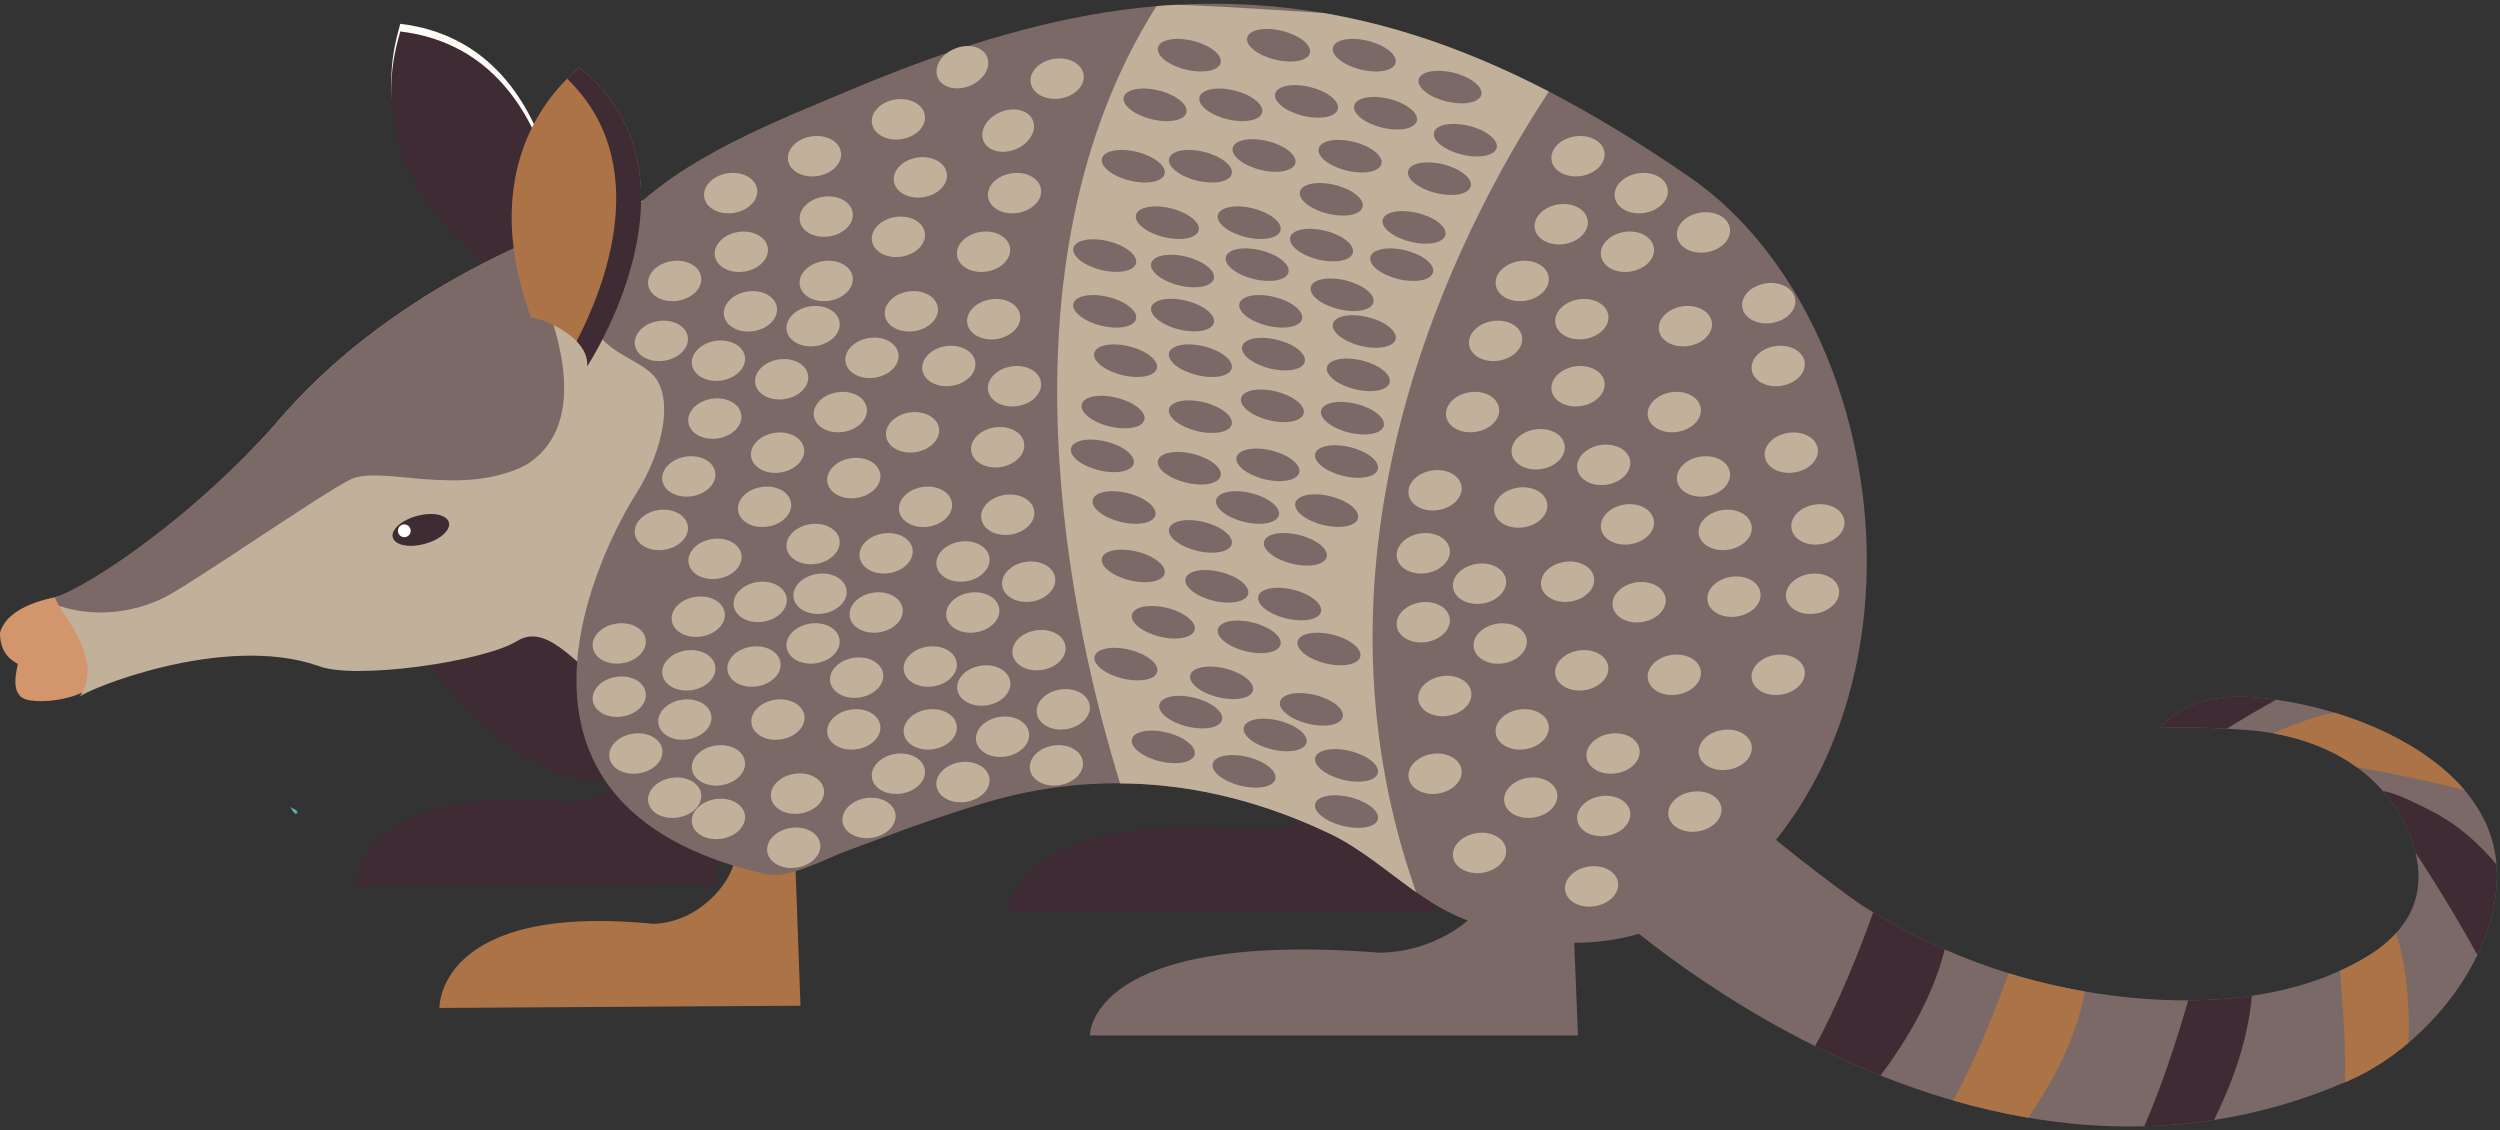 <svg width="303" height="137" viewBox="0 0 303 137" fill="none" xmlns="http://www.w3.org/2000/svg">
<rect x="0" y="0" width="303" height="137" fill="#333333" stroke="none"/>
<g clip-path="url(#clip0_20_1791)">
<path d="M35.846 98.631C35.871 98.631 35.899 98.624 35.929 98.61L36.073 98.541L36.027 98.376C36.008 98.32 35.971 98.251 35.876 98.2L35.159 97.801L35.63 98.474C35.674 98.536 35.741 98.631 35.843 98.631H35.846ZM35.732 98.466L35.697 98.529C35.697 98.529 35.679 98.511 35.669 98.485L35.732 98.464V98.466Z" fill="url(#paint0_radial_20_1791)"/>
<path d="M78.291 93.901C78.291 93.901 64.69 100.942 48.229 75.292C48.115 73.028 82.286 61.301 78.291 93.901Z" fill="#3F2B34"/>
<path d="M132.099 125.499C132.099 125.499 131.809 112.708 167.272 115.471C174.54 115.325 180.064 110.673 180.644 107.623H190.526L191.252 125.499H132.097H132.099Z" fill="#7B6967"/>
<path d="M53.256 122.161C53.256 122.161 52.964 109.372 79.215 111.973C84.59 111.794 88.647 107.117 89.06 104.064L96.372 104.02L97.019 121.894L53.256 122.163V122.161Z" fill="#AC7346"/>
<path d="M43.081 107.435C43.081 107.435 42.789 94.646 69.04 97.246C74.415 97.068 78.472 92.391 78.885 89.338L86.197 89.294L86.844 107.168L43.081 107.437V107.435Z" fill="#3F2B34"/>
<path d="M122.187 110.641C122.187 110.641 121.932 97.85 152.954 100.612C159.311 100.466 164.143 95.815 164.651 92.764H173.297L173.932 110.641H122.189H122.187Z" fill="#3F2B34"/>
<path d="M68.451 33.122C68.451 33.122 69.283 5.375 48.498 2.883C48.47 3.742 42.965 16.781 57.123 29.673C58.392 30.828 60.115 31.361 61.818 31.127C64.034 30.823 67.277 30.937 68.451 33.12V33.122Z" fill="#FDFCF7"/>
<path d="M68.451 34.05C68.451 34.05 69.283 6.303 48.498 3.811C48.47 4.67 42.965 17.709 57.123 30.601C58.392 31.756 60.115 32.289 61.818 32.055C64.034 31.751 67.277 31.865 68.451 34.048V34.05Z" fill="#3F2B34"/>
<path d="M2.139 80.446C2.264 80.574 1.007 83.97 3.018 84.724C3.651 84.961 4.753 85.044 5.995 84.935C8.683 84.706 12.031 83.58 12.701 81.2C14.014 76.544 9.43 72.023 9.43 72.023C9.43 72.023 4.832 72.234 2.002 74.143C1.058 74.781 0.313 75.607 0 76.674C0 78.688 0.882 79.82 2.139 80.446Z" fill="#D3956C"/>
<path d="M192.897 108.27C192.897 108.27 203.568 118.616 219.981 126.789C222.498 128.042 225.152 129.246 227.926 130.355C230.747 131.482 233.693 132.507 236.741 133.387C239.671 134.231 242.699 134.941 245.802 135.465C250.345 136.242 255.052 136.63 259.877 136.507C262.661 136.43 265.486 136.187 268.337 135.746C273.559 134.932 278.874 133.461 284.223 131.162C284.386 131.095 284.55 131.023 284.717 130.951C287.195 129.865 289.651 128.299 291.911 126.383C295.298 123.514 298.251 119.86 300.195 115.881C300.218 115.837 300.241 115.786 300.26 115.742C301.912 112.32 302.809 108.662 302.596 105.048C302.591 104.964 302.584 104.879 302.58 104.795C302.545 104.345 302.489 103.904 302.413 103.468V103.463C301.926 100.566 300.599 98.01 298.713 95.78C294.948 91.329 288.946 88.201 282.929 86.376C280.532 85.647 278.138 85.123 275.879 84.808C274.501 84.615 273.174 84.494 271.933 84.453C268.191 84.325 264.231 85.434 261.733 88.22C264.451 88.136 267.179 88.171 269.896 88.317C270.757 88.364 271.613 88.419 272.469 88.487C273.506 88.57 274.536 88.703 275.552 88.886C279.226 89.542 282.711 90.862 285.631 92.978C285.654 92.992 285.673 93.008 285.696 93.022C286.831 93.846 287.877 94.792 288.816 95.871C289.883 97.089 290.811 98.474 291.57 100.032C291.913 100.738 292.21 101.471 292.454 102.225C292.57 102.587 292.672 102.953 292.76 103.327C293.24 105.308 293.284 107.37 292.665 109.298C292.208 110.715 291.412 111.986 290.41 113.093C289.512 114.093 288.441 114.96 287.302 115.68C286.116 116.427 284.875 117.088 283.594 117.668C280.275 119.173 276.661 120.138 272.926 120.686C270.395 121.055 267.806 121.233 265.219 121.247C260.958 121.27 256.694 120.86 252.683 120.164C251.057 119.881 249.472 119.554 247.946 119.189C246.438 118.828 244.939 118.419 243.457 117.96C240.817 117.148 238.228 116.183 235.702 115.074C232.719 113.768 229.826 112.265 227.038 110.574C226.62 110.321 226.207 110.066 225.796 109.803C223.409 108.296 203.415 93.333 205.034 90.885C204.665 91.417 192.902 108.268 192.902 108.268L192.897 108.27Z" fill="#7B6967"/>
<path d="M7.883 74.579C9.565 77.085 12.017 81.237 9.634 84.471C10.14 83.717 26.986 76.674 38.555 80.699C42.828 82.46 58.672 80.198 62.697 77.681C66.722 75.164 70.745 82.207 73.007 81.954C75.271 81.706 103.559 28.984 81.495 23.404C81.495 23.404 73.385 25.045 62.987 29.784L62.489 30.011C53.119 34.338 41.986 41.165 33.273 51.528C23.602 62.407 11.372 70.963 7.089 72.276C6.92 72.329 6.762 72.371 6.614 72.401C6.614 72.401 7.078 73.382 7.88 74.582L7.883 74.579Z" fill="#C1B19A"/>
<path d="M92.876 105.971C95.804 106.488 100.058 104.069 102.689 103.102C104.839 102.308 106.99 101.506 109.142 100.724C111.975 99.694 114.819 98.701 117.703 97.808C118.354 97.604 119.011 97.404 119.672 97.212C125.04 95.643 130.415 94.899 135.748 94.941C139.212 94.964 142.659 95.314 146.081 95.982C151.15 96.975 156.165 98.657 161.076 100.991C164.939 102.823 168.175 105.697 171.627 108.124C172.283 108.588 172.951 109.033 173.629 109.451C174.617 110.061 175.635 110.615 176.702 111.079C179.966 112.508 183.395 113.545 186.933 114.009C198.699 115.557 209.105 110.015 216.104 100.687C234.21 76.544 226.666 36.558 204.788 21.47C198.933 17.433 193.28 13.97 187.719 11.093C178.495 6.315 169.541 3.134 160.394 1.575C157.633 1.107 154.857 0.784 152.05 0.61C148.827 0.406 145.568 0.404 142.248 0.594C142.223 0.594 142.195 0.594 142.17 0.599C141.499 0.636 140.826 0.684 140.156 0.745C129.299 1.654 118.496 4.823 108.289 8.787C106.275 9.569 104.283 10.383 102.318 11.216C100.515 11.982 98.497 12.808 96.381 13.717C86.578 17.927 74.619 23.871 71.559 33.315C71.126 34.651 70.812 36.064 71.035 37.446C71.295 39.084 72.295 40.525 73.524 41.629C75.113 43.056 77.183 43.763 78.797 45.111C81.815 47.623 80.555 54.413 77.036 59.946C73.517 65.479 56.165 97.669 92.881 105.967L92.876 105.971Z" fill="#7B6967"/>
<path d="M6.616 72.399C6.832 72.726 6.874 72.993 7.175 73.441C12.446 75.18 17.466 73.73 20.196 72.274C23.968 70.26 38.808 59.951 42.453 58.12C46.099 56.288 55.907 60.452 63.848 56.302C72.923 50.463 66.078 35.505 62.987 29.782L62.489 30.009C53.119 34.336 41.986 41.163 33.273 51.525C23.602 62.405 10.896 71.084 6.614 72.397L6.616 72.399Z" fill="#7B6967"/>
<path d="M71.176 44.359C71.176 44.359 86.517 21.224 70.17 8.145C69.666 8.899 56.84 17.953 64.386 38.574C64.136 38.07 71.427 40.334 71.176 44.357V44.359Z" fill="#AC7346"/>
<path d="M69.885 41.355C73.218 34.966 79.328 19.776 68.734 9.539C69.516 8.75 70.075 8.293 70.172 8.147C86.517 21.224 71.179 44.362 71.179 44.362C71.251 43.206 70.701 42.197 69.887 41.358L69.885 41.355Z" fill="#3F2B34"/>
<path d="M47.605 65.138C47.858 66.077 49.584 66.43 51.46 65.927C53.339 65.423 54.657 64.254 54.404 63.315C54.151 62.375 52.425 62.022 50.549 62.526C48.669 63.029 47.352 64.198 47.605 65.138Z" fill="#3F2B34"/>
<path d="M48.227 64.331C48.227 64.757 48.572 65.105 49.001 65.105C49.431 65.105 49.776 64.76 49.776 64.331C49.776 63.901 49.431 63.556 49.001 63.556C48.572 63.556 48.227 63.901 48.227 64.331Z" fill="white"/>
<path d="M135.748 94.943C139.212 94.966 142.659 95.316 146.081 95.984C151.15 96.977 156.165 98.659 161.076 100.993C164.938 102.826 168.175 105.7 171.626 108.126C157.04 66.85 176.157 28.682 187.719 11.096C178.495 6.317 169.541 3.136 160.394 1.577C151.46 0.993 143.793 0.541 142.248 0.596C142.223 0.596 142.195 0.596 142.17 0.601C141.499 0.638 140.826 0.687 140.156 0.747C120.022 32.582 129.972 76.215 135.751 94.941L135.748 94.943Z" fill="#C1B19A"/>
<path d="M119.194 17.078C119.709 18.317 121.467 18.763 123.121 18.076C124.776 17.387 125.696 15.826 125.181 14.587C124.666 13.348 122.908 12.903 121.254 13.589C119.6 14.276 118.679 15.84 119.194 17.078Z" fill="#C1B19A"/>
<path d="M113.647 9.391C114.162 10.629 115.921 11.075 117.575 10.388C119.229 9.699 120.15 8.138 119.635 6.899C119.12 5.66 117.361 5.215 115.707 5.902C114.053 6.588 113.132 8.152 113.647 9.391Z" fill="#C1B19A"/>
<path d="M108.342 21.982C108.542 23.309 110.14 24.168 111.91 23.901C113.68 23.634 114.953 22.342 114.754 21.015C114.554 19.688 112.956 18.83 111.186 19.097C109.416 19.363 108.143 20.655 108.342 21.982Z" fill="#C1B19A"/>
<path d="M105.679 14.944C105.878 16.271 107.477 17.13 109.247 16.863C111.017 16.596 112.29 15.304 112.091 13.977C111.891 12.65 110.293 11.792 108.523 12.058C106.753 12.325 105.479 13.617 105.679 14.944Z" fill="#C1B19A"/>
<path d="M105.679 29.186C105.878 30.512 107.477 31.371 109.247 31.104C111.017 30.837 112.29 29.545 112.091 28.218C111.891 26.891 110.293 26.033 108.523 26.3C106.753 26.566 105.479 27.858 105.679 29.186Z" fill="#C1B19A"/>
<path d="M117.229 39.17C117.429 40.497 119.027 41.355 120.797 41.089C122.567 40.822 123.841 39.529 123.641 38.203C123.442 36.876 121.843 36.017 120.073 36.284C118.303 36.551 117.03 37.843 117.229 39.17Z" fill="#C1B19A"/>
<path d="M107.25 38.217C107.449 39.544 109.047 40.402 110.817 40.135C112.587 39.868 113.861 38.576 113.662 37.249C113.462 35.922 111.864 35.064 110.094 35.331C108.324 35.597 107.05 36.89 107.25 38.217Z" fill="#C1B19A"/>
<path d="M111.789 44.842C111.989 46.169 113.587 47.027 115.357 46.76C117.127 46.494 118.401 45.201 118.201 43.874C118.002 42.548 116.403 41.689 114.633 41.956C112.863 42.223 111.59 43.515 111.789 44.842Z" fill="#C1B19A"/>
<path d="M96.929 34.535C97.128 35.862 98.726 36.72 100.496 36.453C102.266 36.187 103.54 34.895 103.341 33.568C103.141 32.241 101.543 31.382 99.773 31.649C98.003 31.916 96.729 33.208 96.929 34.535Z" fill="#C1B19A"/>
<path d="M78.565 34.535C78.764 35.862 80.363 36.72 82.133 36.453C83.903 36.187 85.176 34.895 84.977 33.568C84.777 32.241 83.179 31.382 81.409 31.649C79.639 31.916 78.365 33.208 78.565 34.535Z" fill="#C1B19A"/>
<path d="M87.747 38.217C87.946 39.544 89.545 40.402 91.315 40.135C93.085 39.868 94.358 38.576 94.159 37.249C93.959 35.922 92.361 35.064 90.591 35.331C88.821 35.597 87.547 36.89 87.747 38.217Z" fill="#C1B19A"/>
<path d="M95.34 40.014C95.539 41.341 97.137 42.2 98.907 41.933C100.677 41.666 101.951 40.374 101.752 39.047C101.552 37.72 99.954 36.862 98.184 37.129C96.414 37.395 95.14 38.687 95.34 40.014Z" fill="#C1B19A"/>
<path d="M102.478 43.851C102.677 45.178 104.275 46.037 106.045 45.77C107.815 45.503 109.089 44.211 108.889 42.884C108.69 41.557 107.092 40.699 105.322 40.965C103.552 41.232 102.278 42.524 102.478 43.851Z" fill="#C1B19A"/>
<path d="M119.753 47.294C119.953 48.621 121.551 49.479 123.321 49.212C125.091 48.946 126.365 47.653 126.165 46.327C125.966 45 124.367 44.141 122.597 44.408C120.827 44.675 119.554 45.967 119.753 47.294Z" fill="#C1B19A"/>
<path d="M124.922 10.015C125.121 11.341 126.72 12.2 128.49 11.933C130.26 11.666 131.533 10.374 131.334 9.047C131.134 7.72 129.536 6.862 127.766 7.129C125.996 7.396 124.722 8.688 124.922 10.015Z" fill="#C1B19A"/>
<path d="M96.929 26.736C97.128 28.063 98.726 28.921 100.496 28.654C102.266 28.387 103.54 27.095 103.341 25.768C103.141 24.441 101.543 23.583 99.773 23.85C98.003 24.117 96.729 25.409 96.929 26.736Z" fill="#C1B19A"/>
<path d="M86.642 30.999C86.442 29.673 87.715 28.381 89.486 28.114C91.257 27.847 92.855 28.705 93.055 30.032C93.255 31.358 91.982 32.65 90.211 32.917C88.44 33.184 86.842 32.326 86.642 30.999Z" fill="#C1B19A"/>
<path d="M85.348 23.889C85.548 25.216 87.146 26.075 88.916 25.808C90.686 25.541 91.96 24.249 91.76 22.922C91.561 21.595 89.962 20.737 88.192 21.003C86.422 21.27 85.149 22.562 85.348 23.889Z" fill="#C1B19A"/>
<path d="M95.514 19.415C95.713 20.741 97.312 21.6 99.082 21.333C100.852 21.066 102.125 19.774 101.926 18.447C101.726 17.12 100.128 16.262 98.358 16.529C96.588 16.795 95.314 18.087 95.514 19.415Z" fill="#C1B19A"/>
<path d="M115.997 30.995C116.197 32.322 117.795 33.18 119.565 32.913C121.335 32.647 122.609 31.355 122.409 30.028C122.21 28.701 120.611 27.842 118.841 28.109C117.071 28.376 115.798 29.668 115.997 30.995Z" fill="#C1B19A"/>
<path d="M107.396 52.878C107.595 54.205 109.194 55.063 110.964 54.796C112.734 54.529 114.007 53.237 113.808 51.91C113.608 50.583 112.01 49.725 110.24 49.992C108.47 50.259 107.196 51.551 107.396 52.878Z" fill="#C1B19A"/>
<path d="M118.932 62.87C118.731 61.544 120.005 60.252 121.776 59.984C123.547 59.717 125.145 60.576 125.345 61.902C125.545 63.229 124.272 64.521 122.501 64.788C120.73 65.055 119.132 64.196 118.932 62.87Z" fill="#C1B19A"/>
<path d="M108.966 61.909C109.165 63.236 110.764 64.094 112.534 63.827C114.304 63.56 115.577 62.268 115.378 60.941C115.178 59.614 113.58 58.756 111.81 59.023C110.04 59.29 108.766 60.582 108.966 61.909Z" fill="#C1B19A"/>
<path d="M113.504 68.534C113.703 69.861 115.301 70.719 117.071 70.453C118.842 70.186 120.115 68.894 119.916 67.567C119.716 66.24 118.118 65.382 116.348 65.648C114.578 65.915 113.304 67.207 113.504 68.534Z" fill="#C1B19A"/>
<path d="M114.694 74.719C114.893 76.046 116.491 76.904 118.261 76.637C120.031 76.37 121.305 75.078 121.106 73.751C120.906 72.424 119.308 71.566 117.538 71.833C115.768 72.1 114.494 73.392 114.694 74.719Z" fill="#C1B19A"/>
<path d="M100.276 58.424C100.476 59.751 102.074 60.61 103.844 60.343C105.614 60.076 106.888 58.784 106.688 57.457C106.489 56.13 104.89 55.272 103.12 55.538C101.35 55.805 100.077 57.097 100.276 58.424Z" fill="#C1B19A"/>
<path d="M80.279 58.227C80.479 59.554 82.077 60.412 83.847 60.146C85.617 59.879 86.891 58.587 86.691 57.26C86.492 55.933 84.893 55.075 83.123 55.341C81.353 55.608 80.08 56.9 80.279 58.227Z" fill="#C1B19A"/>
<path d="M76.95 64.709C77.15 66.036 78.748 66.894 80.518 66.627C82.288 66.36 83.562 65.068 83.362 63.741C83.163 62.414 81.564 61.556 79.794 61.823C78.025 62.09 76.751 63.382 76.95 64.709Z" fill="#C1B19A"/>
<path d="M71.847 78.468C72.046 79.794 73.645 80.653 75.415 80.386C77.185 80.119 78.458 78.827 78.259 77.5C78.059 76.173 76.461 75.315 74.691 75.582C72.921 75.848 71.647 77.141 71.847 78.468Z" fill="#C1B19A"/>
<path d="M81.423 75.227C81.623 76.554 83.221 77.412 84.991 77.145C86.761 76.878 88.034 75.586 87.835 74.259C87.635 72.932 86.037 72.074 84.267 72.341C82.497 72.608 81.223 73.9 81.423 75.227Z" fill="#C1B19A"/>
<path d="M80.279 81.727C80.479 83.054 82.077 83.912 83.847 83.645C85.617 83.379 86.891 82.086 86.691 80.76C86.492 79.433 84.893 78.574 83.123 78.841C81.353 79.108 80.08 80.4 80.279 81.727Z" fill="#C1B19A"/>
<path d="M79.797 87.696C79.996 89.023 81.595 89.881 83.365 89.614C85.135 89.347 86.408 88.055 86.209 86.728C86.009 85.401 84.411 84.543 82.641 84.81C80.871 85.077 79.597 86.369 79.797 87.696Z" fill="#C1B19A"/>
<path d="M71.847 84.921C72.046 86.248 73.645 87.106 75.415 86.84C77.185 86.573 78.458 85.281 78.259 83.954C78.059 82.627 76.461 81.769 74.691 82.035C72.921 82.302 71.647 83.594 71.847 84.921Z" fill="#C1B19A"/>
<path d="M73.86 91.811C74.06 93.138 75.658 93.996 77.428 93.73C79.198 93.463 80.472 92.171 80.272 90.844C80.073 89.517 78.474 88.658 76.704 88.925C74.934 89.192 73.661 90.484 73.86 91.811Z" fill="#C1B19A"/>
<path d="M78.565 97.168C78.764 98.494 80.363 99.353 82.133 99.086C83.903 98.819 85.176 97.527 84.977 96.2C84.777 94.873 83.179 94.015 81.409 94.282C79.639 94.548 78.365 95.841 78.565 97.168Z" fill="#C1B19A"/>
<path d="M83.87 93.247C84.07 94.574 85.668 95.432 87.438 95.165C89.208 94.899 90.482 93.607 90.282 92.28C90.083 90.953 88.484 90.094 86.715 90.361C84.945 90.628 83.671 91.92 83.87 93.247Z" fill="#C1B19A"/>
<path d="M91.083 87.696C91.282 89.023 92.881 89.881 94.651 89.614C96.421 89.347 97.694 88.055 97.495 86.728C97.295 85.401 95.697 84.543 93.927 84.81C92.157 85.077 90.883 86.369 91.083 87.696Z" fill="#C1B19A"/>
<path d="M83.87 99.738C84.07 101.065 85.668 101.923 87.438 101.656C89.208 101.389 90.482 100.097 90.282 98.77C90.083 97.444 88.484 96.585 86.715 96.852C84.945 97.119 83.671 98.411 83.87 99.738Z" fill="#C1B19A"/>
<path d="M93.447 96.671C93.646 97.998 95.244 98.856 97.014 98.59C98.784 98.323 100.058 97.031 99.858 95.704C99.659 94.377 98.061 93.518 96.291 93.785C94.521 94.052 93.247 95.344 93.447 96.671Z" fill="#C1B19A"/>
<path d="M92.994 103.231C93.194 104.558 94.792 105.417 96.562 105.15C98.332 104.883 99.606 103.591 99.406 102.264C99.207 100.937 97.608 100.079 95.838 100.346C94.068 100.612 92.795 101.904 92.994 103.231Z" fill="#C1B19A"/>
<path d="M100.276 88.886C100.476 90.213 102.074 91.071 103.844 90.804C105.614 90.537 106.888 89.245 106.688 87.918C106.489 86.591 104.89 85.733 103.12 86C101.35 86.267 100.077 87.559 100.276 88.886Z" fill="#C1B19A"/>
<path d="M83.432 51.214C83.632 52.541 85.23 53.4 87 53.133C88.77 52.866 90.043 51.574 89.844 50.247C89.644 48.92 88.046 48.062 86.276 48.328C84.506 48.595 83.233 49.887 83.432 51.214Z" fill="#C1B19A"/>
<path d="M89.461 61.909C89.66 63.236 91.259 64.094 93.029 63.827C94.799 63.56 96.073 62.268 95.873 60.941C95.674 59.614 94.075 58.756 92.305 59.023C90.535 59.29 89.261 60.582 89.461 61.909Z" fill="#C1B19A"/>
<path d="M83.455 68.214C83.654 69.541 85.253 70.399 87.023 70.132C88.793 69.866 90.067 68.573 89.867 67.247C89.668 65.92 88.069 65.061 86.299 65.328C84.529 65.595 83.255 66.887 83.455 68.214Z" fill="#C1B19A"/>
<path d="M88.178 81.267C88.378 82.594 89.976 83.453 91.746 83.186C93.516 82.919 94.79 81.627 94.59 80.3C94.391 78.973 92.792 78.115 91.022 78.382C89.252 78.648 87.979 79.941 88.178 81.267Z" fill="#C1B19A"/>
<path d="M95.34 66.421C95.539 67.748 97.137 68.606 98.907 68.339C100.677 68.072 101.951 66.78 101.752 65.453C101.552 64.126 99.954 63.268 98.184 63.535C96.414 63.802 95.14 65.094 95.34 66.421Z" fill="#C1B19A"/>
<path d="M88.93 73.431C89.129 74.758 90.728 75.616 92.498 75.35C94.268 75.083 95.541 73.791 95.342 72.464C95.142 71.137 93.544 70.279 91.774 70.545C90.004 70.812 88.73 72.104 88.93 73.431Z" fill="#C1B19A"/>
<path d="M104.192 67.543C104.391 68.871 105.99 69.729 107.76 69.462C109.53 69.195 110.803 67.903 110.604 66.576C110.404 65.249 108.806 64.391 107.036 64.658C105.266 64.924 103.992 66.217 104.192 67.543Z" fill="#C1B19A"/>
<path d="M102.988 74.719C103.188 76.046 104.786 76.904 106.556 76.637C108.326 76.37 109.599 75.078 109.4 73.751C109.2 72.424 107.602 71.566 105.832 71.833C104.062 72.1 102.788 73.392 102.988 74.719Z" fill="#C1B19A"/>
<path d="M95.34 78.468C95.539 79.794 97.137 80.653 98.907 80.386C100.677 80.119 101.951 78.827 101.752 77.5C101.552 76.173 99.954 75.315 98.184 75.582C96.414 75.848 95.14 77.141 95.34 78.468Z" fill="#C1B19A"/>
<path d="M96.186 72.445C96.386 73.772 97.984 74.631 99.754 74.364C101.524 74.097 102.798 72.805 102.598 71.478C102.399 70.151 100.8 69.293 99.03 69.559C97.26 69.826 95.987 71.118 96.186 72.445Z" fill="#C1B19A"/>
<path d="M109.541 88.886C109.741 90.213 111.339 91.071 113.109 90.804C114.879 90.537 116.153 89.245 115.953 87.918C115.754 86.591 114.155 85.733 112.385 86C110.615 86.267 109.342 87.559 109.541 88.886Z" fill="#C1B19A"/>
<path d="M105.679 94.261C105.878 95.588 107.477 96.446 109.247 96.179C111.017 95.912 112.29 94.62 112.091 93.293C111.891 91.966 110.293 91.108 108.523 91.375C106.753 91.642 105.479 92.934 105.679 94.261Z" fill="#C1B19A"/>
<path d="M102.118 99.617C102.318 100.944 103.916 101.802 105.686 101.536C107.456 101.269 108.729 99.977 108.53 98.65C108.33 97.323 106.732 96.465 104.962 96.731C103.192 96.998 101.919 98.29 102.118 99.617Z" fill="#C1B19A"/>
<path d="M100.622 82.613C100.821 83.94 102.42 84.798 104.19 84.531C105.96 84.265 107.233 82.972 107.034 81.646C106.834 80.319 105.236 79.46 103.466 79.727C101.696 79.994 100.422 81.286 100.622 82.613Z" fill="#C1B19A"/>
<path d="M188.051 19.415C188.25 20.741 189.849 21.6 191.619 21.333C193.389 21.066 194.662 19.774 194.463 18.447C194.263 17.12 192.665 16.262 190.895 16.529C189.125 16.795 187.851 18.087 188.051 19.415Z" fill="#C1B19A"/>
<path d="M195.713 23.889C195.913 25.216 197.511 26.075 199.281 25.808C201.051 25.541 202.325 24.249 202.125 22.922C201.926 21.595 200.327 20.737 198.557 21.003C196.787 21.27 195.514 22.562 195.713 23.889Z" fill="#C1B19A"/>
<path d="M186.014 27.661C186.214 28.988 187.812 29.847 189.582 29.58C191.352 29.313 192.625 28.021 192.426 26.694C192.226 25.367 190.628 24.509 188.858 24.776C187.088 25.042 185.815 26.334 186.014 27.661Z" fill="#C1B19A"/>
<path d="M181.286 34.535C181.486 35.862 183.084 36.72 184.854 36.453C186.624 36.187 187.898 34.895 187.698 33.568C187.499 32.241 185.9 31.382 184.13 31.649C182.36 31.916 181.087 33.208 181.286 34.535Z" fill="#C1B19A"/>
<path d="M178.059 41.798C178.259 43.125 179.857 43.983 181.627 43.717C183.397 43.45 184.671 42.158 184.471 40.831C184.272 39.504 182.673 38.646 180.903 38.912C179.133 39.179 177.86 40.471 178.059 41.798Z" fill="#C1B19A"/>
<path d="M175.271 50.428C175.47 51.755 177.069 52.613 178.839 52.346C180.609 52.08 181.882 50.788 181.683 49.461C181.483 48.134 179.885 47.275 178.115 47.542C176.345 47.809 175.071 49.101 175.271 50.428Z" fill="#C1B19A"/>
<path d="M170.724 59.907C170.924 61.234 172.522 62.092 174.292 61.825C176.062 61.558 177.336 60.266 177.136 58.939C176.937 57.612 175.338 56.754 173.568 57.021C171.798 57.288 170.525 58.58 170.724 59.907Z" fill="#C1B19A"/>
<path d="M169.295 67.543C169.495 68.871 171.093 69.729 172.863 69.462C174.633 69.195 175.906 67.903 175.707 66.576C175.507 65.249 173.909 64.391 172.139 64.658C170.369 64.924 169.096 66.217 169.295 67.543Z" fill="#C1B19A"/>
<path d="M169.295 75.9C169.495 77.226 171.093 78.085 172.863 77.818C174.633 77.551 175.906 76.259 175.707 74.932C175.507 73.605 173.909 72.747 172.139 73.014C170.369 73.28 169.096 74.573 169.295 75.9Z" fill="#C1B19A"/>
<path d="M186.782 70.986C186.981 72.313 188.58 73.171 190.35 72.905C192.12 72.638 193.393 71.346 193.194 70.019C192.994 68.692 191.396 67.834 189.626 68.1C187.856 68.367 186.582 69.659 186.782 70.986Z" fill="#C1B19A"/>
<path d="M188.503 81.727C188.703 83.054 190.301 83.912 192.071 83.645C193.841 83.379 195.115 82.086 194.915 80.76C194.716 79.433 193.117 78.574 191.347 78.841C189.577 79.108 188.304 80.4 188.503 81.727Z" fill="#C1B19A"/>
<path d="M188.511 39.165C188.312 37.839 189.585 36.547 191.356 36.28C193.127 36.013 194.725 36.872 194.925 38.198C195.125 39.525 193.851 40.816 192.08 41.083C190.309 41.35 188.711 40.491 188.511 39.165Z" fill="#C1B19A"/>
<path d="M188.051 47.294C188.25 48.621 189.849 49.479 191.619 49.212C193.389 48.946 194.662 47.653 194.463 46.327C194.263 45 192.665 44.141 190.895 44.408C189.125 44.675 187.851 45.967 188.051 47.294Z" fill="#C1B19A"/>
<path d="M191.164 56.824C191.364 58.151 192.962 59.009 194.732 58.742C196.502 58.475 197.775 57.183 197.576 55.856C197.376 54.529 195.778 53.671 194.008 53.938C192.238 54.205 190.965 55.497 191.164 56.824Z" fill="#C1B19A"/>
<path d="M194.036 64.041C194.235 65.368 195.834 66.226 197.604 65.959C199.374 65.692 200.647 64.4 200.448 63.073C200.248 61.746 198.65 60.888 196.88 61.155C195.11 61.422 193.836 62.714 194.036 64.041Z" fill="#C1B19A"/>
<path d="M206.952 72.8C207.152 74.127 208.75 74.985 210.52 74.719C212.29 74.452 213.564 73.16 213.364 71.833C213.165 70.506 211.566 69.647 209.796 69.914C208.026 70.181 206.753 71.473 206.952 72.8Z" fill="#C1B19A"/>
<path d="M212.311 82.267C212.511 83.594 214.109 84.453 215.879 84.186C217.649 83.919 218.923 82.627 218.723 81.3C218.524 79.973 216.925 79.115 215.155 79.382C213.385 79.648 212.112 80.94 212.311 82.267Z" fill="#C1B19A"/>
<path d="M183.219 54.933C183.418 56.26 185.016 57.118 186.786 56.852C188.556 56.585 189.83 55.293 189.631 53.966C189.431 52.639 187.833 51.78 186.063 52.047C184.293 52.314 183.019 53.606 183.219 54.933Z" fill="#C1B19A"/>
<path d="M181.105 61.992C181.305 63.319 182.903 64.177 184.673 63.911C186.443 63.644 187.717 62.352 187.517 61.025C187.318 59.698 185.719 58.84 183.949 59.106C182.179 59.373 180.906 60.665 181.105 61.992Z" fill="#C1B19A"/>
<path d="M176.113 71.23C176.313 72.557 177.911 73.415 179.681 73.148C181.451 72.881 182.724 71.589 182.525 70.262C182.325 68.935 180.727 68.077 178.957 68.344C177.187 68.611 175.913 69.903 176.113 71.23Z" fill="#C1B19A"/>
<path d="M178.619 78.477C178.419 77.151 179.693 75.859 181.464 75.592C183.235 75.325 184.833 76.183 185.033 77.51C185.233 78.836 183.96 80.128 182.188 80.395C180.417 80.662 178.819 79.804 178.619 78.477Z" fill="#C1B19A"/>
<path d="M181.286 88.886C181.486 90.213 183.084 91.071 184.854 90.804C186.624 90.537 187.898 89.245 187.698 87.918C187.499 86.591 185.9 85.733 184.13 86C182.36 86.267 181.087 87.559 181.286 88.886Z" fill="#C1B19A"/>
<path d="M182.318 97.168C182.518 98.494 184.116 99.353 185.886 99.086C187.656 98.819 188.93 97.527 188.73 96.2C188.531 94.873 186.932 94.015 185.162 94.282C183.392 94.548 182.119 95.841 182.318 97.168Z" fill="#C1B19A"/>
<path d="M191.164 99.383C191.364 100.71 192.962 101.568 194.732 101.301C196.502 101.035 197.775 99.743 197.576 98.415C197.376 97.089 195.778 96.23 194.008 96.497C192.238 96.764 190.965 98.056 191.164 99.383Z" fill="#C1B19A"/>
<path d="M189.693 107.917C189.893 109.244 191.491 110.103 193.261 109.836C195.031 109.569 196.305 108.277 196.105 106.95C195.906 105.623 194.307 104.765 192.537 105.032C190.767 105.298 189.494 106.591 189.693 107.917Z" fill="#C1B19A"/>
<path d="M192.301 91.811C192.5 93.138 194.098 93.996 195.868 93.73C197.638 93.463 198.912 92.171 198.712 90.844C198.513 89.517 196.915 88.658 195.145 88.925C193.375 89.192 192.101 90.484 192.301 91.811Z" fill="#C1B19A"/>
<path d="M202.215 98.847C202.415 100.174 204.013 101.032 205.783 100.765C207.553 100.499 208.827 99.207 208.627 97.88C208.428 96.553 206.83 95.694 205.06 95.961C203.289 96.228 202.016 97.52 202.215 98.847Z" fill="#C1B19A"/>
<path d="M171.905 84.84C172.104 86.167 173.703 87.025 175.473 86.758C177.243 86.492 178.516 85.2 178.317 83.873C178.117 82.546 176.519 81.687 174.749 81.954C172.979 82.221 171.705 83.513 171.905 84.84Z" fill="#C1B19A"/>
<path d="M170.724 94.261C170.924 95.588 172.522 96.446 174.292 96.179C176.062 95.912 177.336 94.62 177.136 93.293C176.937 91.966 175.338 91.108 173.568 91.375C171.798 91.642 170.525 92.934 170.724 94.261Z" fill="#C1B19A"/>
<path d="M176.113 103.86C176.313 105.187 177.911 106.045 179.681 105.779C181.451 105.512 182.724 104.22 182.525 102.893C182.325 101.566 180.727 100.707 178.957 100.974C177.187 101.241 175.913 102.533 176.113 103.86Z" fill="#C1B19A"/>
<path d="M195.458 73.473C195.657 74.8 197.256 75.658 199.026 75.391C200.796 75.125 202.069 73.833 201.87 72.506C201.67 71.179 200.072 70.32 198.302 70.587C196.532 70.854 195.258 72.146 195.458 73.473Z" fill="#C1B19A"/>
<path d="M199.717 82.267C199.916 83.594 201.515 84.453 203.285 84.186C205.055 83.919 206.328 82.627 206.129 81.3C205.929 79.973 204.331 79.115 202.561 79.382C200.791 79.648 199.517 80.94 199.717 82.267Z" fill="#C1B19A"/>
<path d="M205.89 91.366C206.089 92.693 207.688 93.551 209.458 93.284C211.228 93.017 212.501 91.725 212.302 90.398C212.102 89.071 210.504 88.213 208.734 88.48C206.964 88.747 205.69 90.039 205.89 91.366Z" fill="#C1B19A"/>
<path d="M199.717 50.428C199.916 51.755 201.515 52.613 203.285 52.346C205.055 52.08 206.328 50.788 206.129 49.461C205.929 48.134 204.331 47.275 202.561 47.542C200.791 47.809 199.517 49.101 199.717 50.428Z" fill="#C1B19A"/>
<path d="M203.255 58.227C203.454 59.554 205.053 60.412 206.823 60.146C208.593 59.879 209.866 58.587 209.667 57.26C209.467 55.933 207.869 55.075 206.099 55.341C204.329 55.608 203.055 56.9 203.255 58.227Z" fill="#C1B19A"/>
<path d="M205.89 64.709C206.089 66.036 207.688 66.894 209.458 66.627C211.228 66.36 212.501 65.068 212.302 63.741C212.102 62.414 210.504 61.556 208.734 61.823C206.964 62.09 205.69 63.382 205.89 64.709Z" fill="#C1B19A"/>
<path d="M216.475 72.445C216.675 73.772 218.273 74.631 220.043 74.364C221.813 74.097 223.087 72.805 222.887 71.478C222.688 70.151 221.089 69.293 219.319 69.559C217.549 69.826 216.276 71.118 216.475 72.445Z" fill="#C1B19A"/>
<path d="M213.896 55.346C214.095 56.673 215.694 57.531 217.464 57.264C219.234 56.998 220.507 55.706 220.308 54.379C220.108 53.052 218.51 52.193 216.74 52.46C214.97 52.727 213.696 54.019 213.896 55.346Z" fill="#C1B19A"/>
<path d="M217.123 64.041C217.322 65.368 218.92 66.226 220.69 65.959C222.46 65.692 223.734 64.4 223.534 63.073C223.335 61.746 221.737 60.888 219.967 61.155C218.197 61.422 216.923 62.714 217.123 64.041Z" fill="#C1B19A"/>
<path d="M212.311 44.842C212.511 46.169 214.109 47.027 215.879 46.76C217.649 46.494 218.923 45.201 218.723 43.874C218.524 42.548 216.925 41.689 215.155 41.956C213.385 42.223 212.112 43.515 212.311 44.842Z" fill="#C1B19A"/>
<path d="M194.036 30.995C194.235 32.322 195.834 33.18 197.604 32.913C199.374 32.647 200.647 31.355 200.448 30.028C200.248 28.701 198.65 27.842 196.88 28.109C195.11 28.376 193.836 29.668 194.036 30.995Z" fill="#C1B19A"/>
<path d="M201.062 40.014C201.262 41.341 202.86 42.2 204.63 41.933C206.4 41.666 207.674 40.374 207.474 39.047C207.275 37.72 205.677 36.862 203.907 37.129C202.137 37.395 200.863 38.687 201.062 40.014Z" fill="#C1B19A"/>
<path d="M211.165 37.231C211.365 38.557 212.963 39.416 214.733 39.149C216.503 38.882 217.777 37.59 217.577 36.263C217.378 34.936 215.779 34.078 214.009 34.345C212.239 34.611 210.966 35.904 211.165 37.231Z" fill="#C1B19A"/>
<path d="M203.255 28.654C203.454 29.981 205.053 30.84 206.823 30.573C208.593 30.306 209.866 29.014 209.667 27.687C209.467 26.36 207.869 25.502 206.099 25.768C204.329 26.035 203.055 27.327 203.255 28.654Z" fill="#C1B19A"/>
<path d="M125.66 86.455C125.859 87.781 127.457 88.64 129.227 88.373C130.997 88.106 132.271 86.814 132.071 85.487C131.872 84.16 130.274 83.302 128.504 83.569C126.734 83.835 125.46 85.128 125.66 86.455Z" fill="#C1B19A"/>
<path d="M124.827 93.247C125.026 94.574 126.625 95.432 128.395 95.165C130.165 94.899 131.438 93.607 131.239 92.28C131.039 90.953 129.441 90.094 127.671 90.361C125.901 90.628 124.627 91.92 124.827 93.247Z" fill="#C1B19A"/>
<path d="M118.303 89.777C118.503 91.103 120.101 91.962 121.871 91.695C123.641 91.428 124.915 90.136 124.715 88.809C124.516 87.482 122.917 86.624 121.147 86.891C119.377 87.157 118.104 88.45 118.303 89.777Z" fill="#C1B19A"/>
<path d="M116.028 83.569C116.227 84.896 117.826 85.754 119.596 85.487C121.366 85.221 122.639 83.928 122.44 82.601C122.24 81.275 120.642 80.416 118.872 80.683C117.102 80.95 115.828 82.242 116.028 83.569Z" fill="#C1B19A"/>
<path d="M109.541 81.267C109.741 82.594 111.339 83.453 113.109 83.186C114.879 82.919 116.153 81.627 115.953 80.3C115.754 78.973 114.155 78.115 112.385 78.382C110.615 78.648 109.342 79.941 109.541 81.267Z" fill="#C1B19A"/>
<path d="M113.504 95.27C113.703 96.597 115.301 97.455 117.071 97.188C118.842 96.922 120.115 95.629 119.916 94.302C119.716 92.976 118.118 92.117 116.348 92.384C114.578 92.651 113.304 93.943 113.504 95.27Z" fill="#C1B19A"/>
<path d="M121.47 70.986C121.669 72.313 123.268 73.171 125.038 72.905C126.808 72.638 128.081 71.346 127.882 70.019C127.682 68.692 126.084 67.834 124.314 68.1C122.544 68.367 121.27 69.659 121.47 70.986Z" fill="#C1B19A"/>
<path d="M122.72 79.279C122.92 80.606 124.518 81.465 126.288 81.198C128.058 80.931 129.332 79.639 129.132 78.312C128.933 76.985 127.334 76.127 125.564 76.394C123.794 76.66 122.521 77.953 122.72 79.279Z" fill="#C1B19A"/>
<path d="M98.643 50.428C98.842 51.755 100.441 52.613 102.211 52.346C103.981 52.08 105.254 50.788 105.055 49.461C104.855 48.134 103.257 47.275 101.487 47.542C99.717 47.809 98.443 49.101 98.643 50.428Z" fill="#C1B19A"/>
<path d="M91.036 55.346C91.236 56.673 92.834 57.531 94.604 57.264C96.374 56.998 97.648 55.706 97.448 54.379C97.249 53.052 95.65 52.193 93.88 52.46C92.11 52.727 90.837 54.019 91.036 55.346Z" fill="#C1B19A"/>
<path d="M83.87 44.199C84.07 45.526 85.668 46.385 87.438 46.118C89.208 45.851 90.482 44.559 90.282 43.232C90.083 41.905 88.484 41.047 86.715 41.313C84.945 41.58 83.671 42.872 83.87 44.199Z" fill="#C1B19A"/>
<path d="M76.95 41.798C77.15 43.125 78.748 43.983 80.518 43.717C82.288 43.45 83.562 42.158 83.362 40.831C83.163 39.504 81.564 38.646 79.794 38.912C78.025 39.179 76.751 40.471 76.95 41.798Z" fill="#C1B19A"/>
<path d="M91.531 46.452C91.73 47.779 93.328 48.637 95.098 48.37C96.868 48.103 98.142 46.811 97.942 45.484C97.743 44.157 96.145 43.299 94.375 43.566C92.605 43.833 91.331 45.125 91.531 46.452Z" fill="#C1B19A"/>
<path d="M117.712 54.687C117.911 56.014 119.51 56.872 121.28 56.606C123.05 56.339 124.323 55.047 124.124 53.72C123.924 52.393 122.326 51.535 120.556 51.801C118.786 52.068 117.512 53.36 117.712 54.687Z" fill="#C1B19A"/>
<path d="M119.753 23.889C119.953 25.216 121.551 26.075 123.321 25.808C125.091 25.541 126.365 24.249 126.165 22.922C125.966 21.595 124.367 20.737 122.597 21.003C120.827 21.27 119.554 22.562 119.753 23.889Z" fill="#C1B19A"/>
<path d="M159.399 97.437C159.165 98.399 160.675 99.594 162.774 100.107C164.874 100.619 166.764 100.253 166.998 99.29C167.233 98.327 165.723 97.133 163.623 96.62C161.524 96.107 159.633 96.474 159.399 97.437Z" fill="#7B6967"/>
<path d="M146.979 92.56C146.744 93.523 148.254 94.718 150.354 95.23C152.453 95.743 154.344 95.377 154.578 94.414C154.813 93.451 153.302 92.256 151.203 91.744C149.103 91.231 147.213 91.598 146.979 92.56Z" fill="#7B6967"/>
<path d="M137.191 89.598C136.957 90.561 138.467 91.755 140.566 92.268C142.666 92.781 144.557 92.414 144.791 91.451C145.025 90.489 143.515 89.294 141.416 88.781C139.316 88.269 137.425 88.635 137.191 89.598Z" fill="#7B6967"/>
<path d="M159.399 91.837C159.165 92.799 160.675 93.994 162.774 94.507C164.874 95.019 166.764 94.653 166.998 93.69C167.233 92.727 165.723 91.533 163.623 91.02C161.524 90.507 159.633 90.874 159.399 91.837Z" fill="#7B6967"/>
<path d="M150.748 88.153C150.514 89.115 152.024 90.31 154.124 90.823C156.223 91.335 158.114 90.969 158.348 90.006C158.582 89.043 157.072 87.849 154.973 87.336C152.873 86.823 150.983 87.19 150.748 88.153Z" fill="#7B6967"/>
<path d="M140.515 85.383C140.281 86.346 141.791 87.54 143.891 88.053C145.99 88.566 147.881 88.199 148.115 87.236C148.349 86.274 146.839 85.079 144.74 84.566C142.64 84.054 140.75 84.42 140.515 85.383Z" fill="#7B6967"/>
<path d="M132.663 79.56C132.429 80.523 133.939 81.718 136.038 82.23C138.138 82.743 140.028 82.376 140.263 81.414C140.497 80.451 138.987 79.256 136.887 78.744C134.788 78.231 132.897 78.597 132.663 79.56Z" fill="#7B6967"/>
<path d="M144.257 81.834C144.023 82.796 145.533 83.991 147.633 84.504C149.732 85.016 151.623 84.65 151.857 83.687C152.091 82.724 150.581 81.53 148.482 81.017C146.382 80.504 144.492 80.871 144.257 81.834Z" fill="#7B6967"/>
<path d="M137.191 74.489C136.957 75.452 138.467 76.646 140.566 77.159C142.666 77.672 144.557 77.305 144.791 76.343C145.025 75.38 143.515 74.185 141.416 73.672C139.316 73.16 137.425 73.526 137.191 74.489Z" fill="#7B6967"/>
<path d="M143.68 70.135C143.445 71.097 144.956 72.292 147.055 72.805C149.154 73.317 151.045 72.951 151.279 71.988C151.514 71.025 150.003 69.831 147.904 69.318C145.805 68.805 143.914 69.172 143.68 70.135Z" fill="#7B6967"/>
<path d="M133.552 67.664C133.317 68.627 134.827 69.822 136.927 70.334C139.026 70.847 140.917 70.48 141.151 69.518C141.386 68.555 139.875 67.36 137.776 66.848C135.676 66.335 133.786 66.701 133.552 67.664Z" fill="#7B6967"/>
<path d="M132.438 60.582C132.204 61.544 133.714 62.739 135.813 63.252C137.913 63.764 139.803 63.398 140.038 62.435C140.272 61.473 138.762 60.278 136.662 59.765C134.563 59.252 132.672 59.619 132.438 60.582Z" fill="#7B6967"/>
<path d="M141.687 64.085C141.453 65.047 142.963 66.242 145.062 66.755C147.162 67.267 149.052 66.901 149.287 65.938C149.521 64.975 148.011 63.781 145.911 63.268C143.812 62.755 141.921 63.122 141.687 64.085Z" fill="#7B6967"/>
<path d="M153.2 65.648C152.966 66.611 154.476 67.806 156.576 68.318C158.675 68.831 160.566 68.465 160.8 67.502C161.034 66.539 159.524 65.344 157.425 64.832C155.325 64.319 153.434 64.686 153.2 65.648Z" fill="#7B6967"/>
<path d="M156.993 60.96C156.759 61.923 158.269 63.117 160.368 63.63C162.468 64.143 164.358 63.776 164.593 62.813C164.827 61.851 163.317 60.656 161.217 60.143C159.118 59.631 157.227 59.997 156.993 60.96Z" fill="#7B6967"/>
<path d="M159.399 55.007C159.165 55.97 160.675 57.165 162.774 57.677C164.874 58.19 166.764 57.824 166.998 56.861C167.233 55.898 165.723 54.703 163.623 54.191C161.524 53.678 159.633 54.044 159.399 55.007Z" fill="#7B6967"/>
<path d="M160.116 49.755C159.881 50.718 161.391 51.913 163.491 52.425C165.59 52.938 167.481 52.571 167.715 51.609C167.95 50.646 166.439 49.451 164.34 48.939C162.241 48.426 160.35 48.792 160.116 49.755Z" fill="#7B6967"/>
<path d="M150.409 48.257C150.175 49.219 151.685 50.414 153.785 50.927C155.884 51.439 157.775 51.073 158.009 50.11C158.243 49.147 156.733 47.953 154.634 47.44C152.534 46.927 150.644 47.294 150.409 48.257Z" fill="#7B6967"/>
<path d="M141.687 49.572C141.453 50.535 142.963 51.729 145.062 52.242C147.162 52.755 149.052 52.388 149.287 51.425C149.521 50.463 148.011 49.268 145.911 48.755C143.812 48.243 141.921 48.609 141.687 49.572Z" fill="#7B6967"/>
<path d="M131.099 49.017C130.865 49.98 132.375 51.175 134.475 51.688C136.574 52.2 138.465 51.834 138.699 50.871C138.933 49.908 137.423 48.714 135.324 48.201C133.224 47.688 131.334 48.055 131.099 49.017Z" fill="#7B6967"/>
<path d="M132.619 42.789C132.384 43.752 133.895 44.946 135.994 45.459C138.094 45.972 139.984 45.605 140.218 44.642C140.453 43.68 138.943 42.485 136.843 41.972C134.744 41.46 132.853 41.826 132.619 42.789Z" fill="#7B6967"/>
<path d="M130.093 36.806C129.858 37.769 131.369 38.964 133.468 39.476C135.567 39.989 137.458 39.622 137.692 38.66C137.927 37.697 136.416 36.502 134.317 35.989C132.218 35.477 130.327 35.843 130.093 36.806Z" fill="#7B6967"/>
<path d="M139.525 37.261C139.291 38.224 140.801 39.418 142.9 39.931C145 40.444 146.89 40.077 147.125 39.114C147.359 38.152 145.849 36.957 143.749 36.444C141.65 35.931 139.759 36.298 139.525 37.261Z" fill="#7B6967"/>
<path d="M160.832 44.503C160.598 45.466 162.108 46.661 164.208 47.173C166.307 47.686 168.198 47.319 168.432 46.357C168.666 45.394 167.156 44.199 165.057 43.687C162.957 43.174 161.067 43.54 160.832 44.503Z" fill="#7B6967"/>
<path d="M150.544 41.993C150.31 42.956 151.82 44.151 153.919 44.663C156.019 45.176 157.909 44.809 158.144 43.847C158.378 42.884 156.868 41.689 154.768 41.176C152.669 40.664 150.778 41.03 150.544 41.993Z" fill="#7B6967"/>
<path d="M150.215 36.806C149.98 37.769 151.49 38.964 153.59 39.476C155.689 39.989 157.58 39.622 157.814 38.66C158.049 37.697 156.538 36.502 154.439 35.989C152.34 35.477 150.449 35.843 150.215 36.806Z" fill="#7B6967"/>
<path d="M148.568 31.15C148.333 32.113 149.843 33.308 151.943 33.82C154.042 34.333 155.933 33.967 156.167 33.004C156.401 32.041 154.891 30.846 152.792 30.334C150.692 29.821 148.802 30.188 148.568 31.15Z" fill="#7B6967"/>
<path d="M139.525 31.921C139.291 32.883 140.801 34.078 142.9 34.591C145 35.103 146.89 34.737 147.125 33.774C147.359 32.811 145.849 31.617 143.749 31.104C141.65 30.591 139.759 30.958 139.525 31.921Z" fill="#7B6967"/>
<path d="M130.093 30.051C129.858 31.014 131.369 32.208 133.468 32.721C135.567 33.234 137.458 32.867 137.692 31.904C137.927 30.942 136.416 29.747 134.317 29.234C132.218 28.721 130.327 29.088 130.093 30.051Z" fill="#7B6967"/>
<path d="M141.687 42.789C141.453 43.752 142.963 44.946 145.062 45.459C147.162 45.972 149.052 45.605 149.287 44.642C149.521 43.68 148.011 42.485 145.911 41.972C143.812 41.46 141.921 41.826 141.687 42.789Z" fill="#7B6967"/>
<path d="M161.549 39.251C161.315 40.214 162.825 41.408 164.924 41.921C167.024 42.434 168.914 42.067 169.149 41.105C169.383 40.142 167.873 38.947 165.773 38.434C163.674 37.922 161.783 38.288 161.549 39.251Z" fill="#7B6967"/>
<path d="M158.863 34.799C158.629 35.762 160.139 36.957 162.238 37.469C164.338 37.982 166.228 37.616 166.463 36.653C166.697 35.69 165.187 34.495 163.087 33.983C160.988 33.47 159.097 33.837 158.863 34.799Z" fill="#7B6967"/>
<path d="M156.369 28.777C156.135 29.74 157.645 30.935 159.744 31.447C161.844 31.96 163.734 31.593 163.969 30.631C164.203 29.668 162.693 28.473 160.593 27.961C158.494 27.448 156.603 27.814 156.369 28.777Z" fill="#7B6967"/>
<path d="M166.089 31.15C165.855 32.113 167.365 33.308 169.464 33.82C171.564 34.333 173.454 33.967 173.689 33.004C173.923 32.041 172.413 30.846 170.313 30.334C168.214 29.821 166.323 30.188 166.089 31.15Z" fill="#7B6967"/>
<path d="M167.583 26.631C167.349 27.594 168.859 28.789 170.958 29.302C173.058 29.814 174.948 29.448 175.183 28.485C175.417 27.522 173.907 26.328 171.807 25.815C169.708 25.302 167.817 25.669 167.583 26.631Z" fill="#7B6967"/>
<path d="M157.554 23.228C157.32 24.191 158.83 25.386 160.93 25.898C163.029 26.411 164.92 26.044 165.154 25.082C165.388 24.119 163.878 22.924 161.779 22.412C159.679 21.899 157.789 22.265 157.554 23.228Z" fill="#7B6967"/>
<path d="M147.603 26.065C147.368 27.028 148.878 28.223 150.978 28.735C153.077 29.248 154.968 28.882 155.202 27.919C155.437 26.956 153.926 25.761 151.827 25.249C149.727 24.736 147.837 25.103 147.603 26.065Z" fill="#7B6967"/>
<path d="M137.681 26.065C137.446 27.028 138.957 28.223 141.056 28.735C143.156 29.248 145.046 28.882 145.28 27.919C145.515 26.956 144.005 25.761 141.905 25.249C139.806 24.736 137.915 25.103 137.681 26.065Z" fill="#7B6967"/>
<path d="M133.552 19.22C133.317 20.182 134.827 21.377 136.927 21.89C139.026 22.402 140.917 22.036 141.151 21.073C141.386 20.11 139.875 18.916 137.776 18.403C135.676 17.89 133.786 18.257 133.552 19.22Z" fill="#7B6967"/>
<path d="M136.198 11.78C135.964 12.743 137.474 13.937 139.574 14.45C141.673 14.963 143.564 14.596 143.798 13.633C144.032 12.671 142.522 11.476 140.423 10.963C138.323 10.451 136.433 10.817 136.198 11.78Z" fill="#7B6967"/>
<path d="M141.687 19.22C141.453 20.182 142.963 21.377 145.062 21.89C147.162 22.402 149.052 22.036 149.287 21.073C149.521 20.11 148.011 18.916 145.911 18.403C143.812 17.89 141.921 18.257 141.687 19.22Z" fill="#7B6967"/>
<path d="M149.403 17.918C149.168 18.881 150.679 20.076 152.778 20.588C154.877 21.101 156.768 20.734 157.002 19.772C157.237 18.809 155.727 17.614 153.627 17.102C151.528 16.589 149.637 16.956 149.403 17.918Z" fill="#7B6967"/>
<path d="M145.373 11.78C145.139 12.743 146.649 13.937 148.748 14.45C150.848 14.963 152.739 14.596 152.973 13.633C153.207 12.671 151.697 11.476 149.598 10.963C147.498 10.451 145.607 10.817 145.373 11.78Z" fill="#7B6967"/>
<path d="M140.344 5.762C140.109 6.725 141.62 7.92 143.719 8.432C145.818 8.945 147.709 8.579 147.943 7.616C148.178 6.653 146.668 5.458 144.568 4.946C142.469 4.433 140.578 4.8 140.344 5.762Z" fill="#7B6967"/>
<path d="M151.161 4.558C150.927 5.521 152.437 6.716 154.536 7.229C156.636 7.741 158.527 7.375 158.761 6.412C158.995 5.449 157.485 4.255 155.385 3.742C153.286 3.229 151.395 3.596 151.161 4.558Z" fill="#7B6967"/>
<path d="M159.83 18.004C159.596 18.967 161.106 20.162 163.206 20.674C165.305 21.187 167.196 20.82 167.43 19.858C167.664 18.895 166.154 17.7 164.055 17.188C161.955 16.675 160.065 17.041 159.83 18.004Z" fill="#7B6967"/>
<path d="M154.548 11.365C154.314 12.328 155.824 13.522 157.923 14.035C160.023 14.547 161.913 14.181 162.148 13.218C162.382 12.256 160.872 11.061 158.772 10.548C156.673 10.036 154.782 10.402 154.548 11.365Z" fill="#7B6967"/>
<path d="M161.549 5.762C161.315 6.725 162.825 7.92 164.924 8.432C167.024 8.945 168.914 8.579 169.149 7.616C169.383 6.653 167.873 5.458 165.773 4.946C163.674 4.433 161.783 4.8 161.549 5.762Z" fill="#7B6967"/>
<path d="M170.659 20.725C170.425 21.688 171.935 22.883 174.034 23.395C176.134 23.908 178.024 23.541 178.259 22.579C178.493 21.616 176.983 20.421 174.883 19.909C172.784 19.396 170.893 19.762 170.659 20.725Z" fill="#7B6967"/>
<path d="M173.798 16.062C173.563 17.025 175.074 18.22 177.173 18.732C179.272 19.245 181.163 18.879 181.397 17.916C181.632 16.953 180.122 15.758 178.022 15.246C175.923 14.733 174.032 15.1 173.798 16.062Z" fill="#7B6967"/>
<path d="M164.126 12.796C163.892 13.759 165.402 14.953 167.502 15.466C169.601 15.979 171.492 15.612 171.726 14.649C171.96 13.687 170.45 12.492 168.351 11.979C166.251 11.467 164.361 11.833 164.126 12.796Z" fill="#7B6967"/>
<path d="M171.937 9.627C171.703 10.59 173.213 11.785 175.313 12.297C177.412 12.81 179.303 12.443 179.537 11.481C179.771 10.518 178.261 9.323 176.162 8.811C174.062 8.298 172.172 8.664 171.937 9.627Z" fill="#7B6967"/>
<path d="M149.871 55.413C149.637 56.376 151.147 57.571 153.247 58.083C155.346 58.596 157.237 58.23 157.471 57.267C157.705 56.304 156.195 55.109 154.096 54.597C151.996 54.084 150.106 54.451 149.871 55.413Z" fill="#7B6967"/>
<path d="M140.344 55.819C140.109 56.782 141.62 57.977 143.719 58.489C145.818 59.002 147.709 58.636 147.943 57.673C148.178 56.71 146.668 55.515 144.568 55.003C142.469 54.49 140.578 54.856 140.344 55.819Z" fill="#7B6967"/>
<path d="M129.805 54.325C129.571 55.288 131.081 56.483 133.18 56.995C135.28 57.508 137.17 57.142 137.405 56.179C137.639 55.216 136.129 54.021 134.029 53.509C131.93 52.996 130.039 53.362 129.805 54.325Z" fill="#7B6967"/>
<path d="M147.401 60.582C147.166 61.544 148.677 62.739 150.776 63.252C152.875 63.764 154.766 63.398 155 62.435C155.235 61.473 153.724 60.278 151.625 59.765C149.526 59.252 147.635 59.619 147.401 60.582Z" fill="#7B6967"/>
<path d="M155.144 85.044C154.91 86.007 156.42 87.202 158.519 87.714C160.619 88.227 162.51 87.86 162.744 86.898C162.978 85.935 161.468 84.74 159.369 84.228C157.269 83.715 155.378 84.081 155.144 85.044Z" fill="#7B6967"/>
<path d="M147.603 76.261C147.368 77.224 148.878 78.419 150.978 78.931C153.077 79.444 154.968 79.078 155.202 78.115C155.437 77.152 153.926 75.957 151.827 75.445C149.727 74.932 147.837 75.299 147.603 76.261Z" fill="#7B6967"/>
<path d="M152.5 72.285C152.265 73.248 153.775 74.443 155.875 74.955C157.974 75.468 159.865 75.101 160.099 74.139C160.334 73.176 158.823 71.981 156.724 71.469C154.624 70.956 152.734 71.323 152.5 72.285Z" fill="#7B6967"/>
<path d="M157.265 77.732C157.03 78.695 158.54 79.889 160.64 80.402C162.739 80.915 164.63 80.548 164.864 79.586C165.099 78.623 163.588 77.428 161.489 76.915C159.389 76.403 157.499 76.769 157.265 77.732Z" fill="#7B6967"/>
<path d="M219.983 126.787C222.5 128.039 225.154 129.243 227.928 130.352C230.879 126.411 234.243 120.948 235.7 115.074C232.716 113.768 229.824 112.265 227.035 110.574C225.33 115.32 222.843 121.595 219.985 126.787H219.983Z" fill="#3F2B34"/>
<path d="M236.743 133.384C239.673 134.229 242.701 134.939 245.805 135.463C248.704 131.287 251.681 125.864 252.681 120.164C251.054 119.881 249.47 119.554 247.943 119.189C246.436 118.828 244.937 118.419 243.455 117.96C241.791 122.551 239.437 128.432 236.743 133.384Z" fill="#AC7346"/>
<path d="M259.877 136.504C262.66 136.428 265.486 136.184 268.337 135.744C270.471 131.454 272.464 126.151 272.921 120.686C270.39 121.055 267.801 121.233 265.214 121.247C263.848 125.97 261.981 131.765 259.877 136.507V136.504Z" fill="#3F2B34"/>
<path d="M284.223 131.16C284.385 131.092 284.55 131.02 284.717 130.949C287.195 129.863 289.651 128.297 291.911 126.381C292.073 122.168 291.76 117.482 290.405 113.091C289.507 114.09 288.436 114.958 287.297 115.677C286.111 116.424 284.87 117.085 283.59 117.665C283.977 121.853 284.295 126.74 284.223 131.16Z" fill="#AC7346"/>
<path d="M288.814 95.871C289.881 97.089 290.809 98.474 291.568 100.032C291.911 100.738 292.208 101.471 292.451 102.225C292.567 102.587 292.67 102.953 292.758 103.327C293.307 104.164 294.071 105.34 294.957 106.753C296.495 109.212 298.42 112.388 300.26 115.742C301.912 112.32 302.809 108.662 302.596 105.048C302.591 104.964 302.584 104.879 302.58 104.795C300.49 102.264 297.994 100.046 295.024 98.476C291.783 96.764 289.856 96.012 288.814 95.873V95.871Z" fill="#3F2B34"/>
<path d="M275.551 88.883C279.226 89.54 282.71 90.86 285.631 92.976C289.245 93.614 294.066 94.56 298.712 95.776C294.947 91.324 288.946 88.197 282.928 86.371C281.717 86.598 280.518 86.918 279.342 87.348C277.757 87.925 276.512 88.433 275.551 88.883Z" fill="#AC7346"/>
<path d="M261.732 88.215C264.451 88.132 267.179 88.167 269.896 88.313C271.8 87.137 273.835 85.928 275.879 84.801C274.501 84.608 273.174 84.487 271.933 84.446C268.191 84.318 264.231 85.427 261.732 88.213V88.215Z" fill="#3F2B34"/>
</g>
<defs>
<radialGradient id="paint0_radial_20_1791" cx="0" cy="0" r="1" gradientUnits="userSpaceOnUse" gradientTransform="translate(35.618 98.216) rotate(180) scale(0.436 0.436)">
<stop stop-color="#70BEBE"/>
<stop offset="1" stop-color="#52A7AA"/>
</radialGradient>
<clipPath id="clip0_20_1791">
<rect width="302.626" height="136.071" fill="white" transform="matrix(-1 0 0 1 302.626 0.457)"/>
</clipPath>
</defs>
</svg>
